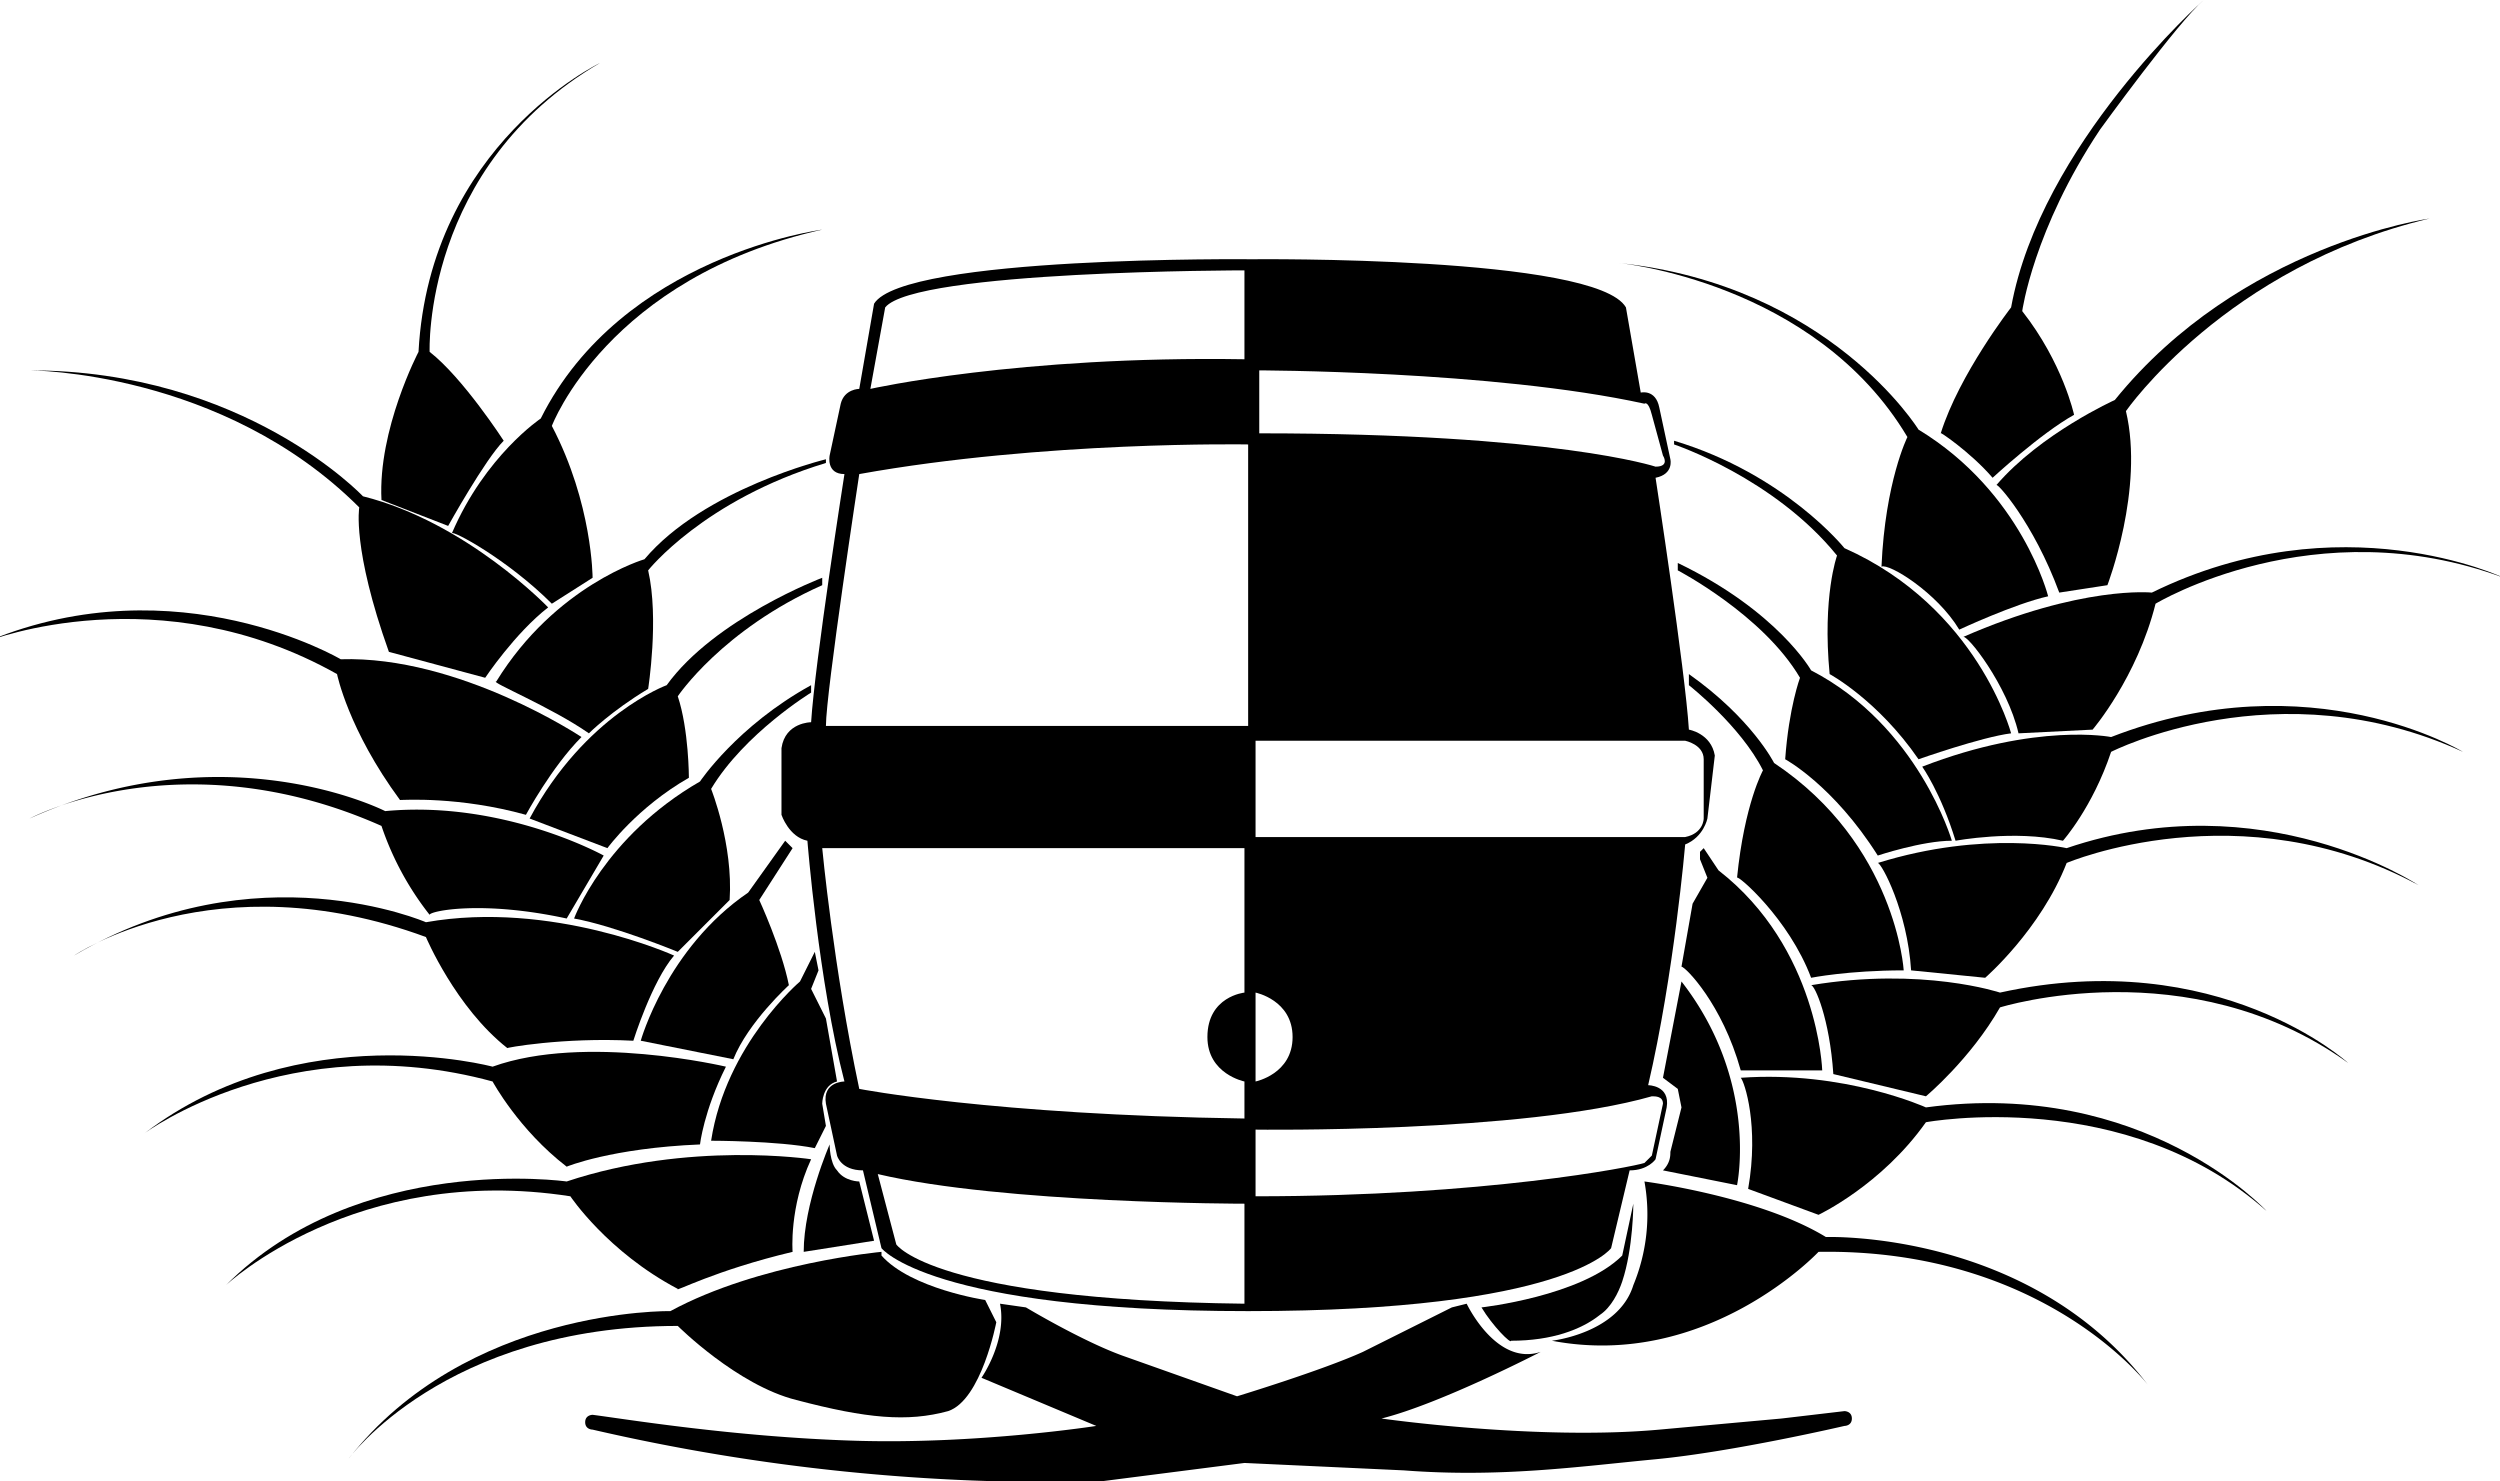 <svg xmlns="http://www.w3.org/2000/svg" viewBox="0 0 67.5 40" style="enable-background:new 0 0 67.5 40" xml:space="preserve"><path d="m14.9 16.3 1.1-.7s0-2-1.1-4.1c0 0 1.5-4 7.3-5.3 0 0-5.4.7-7.6 5.1 0 0-1.5 1-2.4 3.1 0-.1 1.5.7 2.7 1.9z"/><path d="M12.1 14.2s1-1.8 1.5-2.3c0 0-1.1-1.7-2-2.4 0 0-.2-5 4.6-7.8 0 0-4.6 2.2-4.9 7.8 0 0-1.1 2.1-1 4l1.8.7z"/><path d="M13.1 18.3s.8-1.2 1.7-1.9c0 0-2.2-2.3-5-3 0 0-3.2-3.4-9-3.4 0 0 5.2 0 8.9 3.7 0 0-.2 1.1.8 3.9l2.6.7zM15.9 19.8s.6-.6 1.6-1.2c0 0 .3-1.9 0-3.2 0 0 1.5-1.9 4.8-2.9v-.1s-3.3.8-4.9 2.7c0 0-2.4.7-4 3.3-.2 0 1.5.7 2.5 1.4z"/><path d="M16.4 22.9s.8-1.1 2.2-1.9c0 0 0-1.3-.3-2.2 0 0 1.2-1.8 3.9-3v-.2s-2.9 1.1-4.2 2.9c0 0-2.2.8-3.7 3.6l2.1.8z"/><path d="M15.5 24.8s.8-2.2 3.4-3.7c0 0 1-1.5 3-2.6v.2s-1.8 1.1-2.7 2.6c0 0 .6 1.5.5 3l-1.4 1.4s-1.7-.7-2.8-.9z"/><path d="M17.3 28.1s.7-2.5 2.9-4l1-1.4.2.2-.9 1.4s.6 1.3.8 2.3c0 0-1.1 1-1.5 2l-2.5-.5z"/><path d="m22.6 29.2-.3-1.7-.4-.8.2-.5-.1-.5-.4.8s-2 1.7-2.4 4.3c0 0 1.8 0 2.8.2l.3-.6-.1-.6s0-.5.4-.6zM23.6 33.5l-.4-1.6s-.4 0-.6-.3c-.2-.2-.2-.7-.2-.7s-.7 1.6-.7 2.9l1.9-.3zM14.2 22s.7-1.3 1.5-2.1c0 0-3.3-2.2-6.5-2.1 0 0-4.4-2.6-9.5-.5 0 0 4.6-1.8 9.4.9 0 0 .3 1.5 1.7 3.4.1 0 1.6-.1 3.4.4z"/><path d="m15.3 24.8 1-1.7s-2.7-1.5-5.9-1.2c0 0-4.3-2.2-9.6.2 0 0 4.1-2.2 9.5.2a8 8 0 0 0 1.3 2.4c0-.1 1.4-.4 3.7.1z"/><path d="M17.1 28.1s.5-1.6 1.1-2.3c0 0-3.3-1.5-6.7-.9 0 0-4.6-2-9.5.9 0 0 3.8-2.6 9.5-.5 0 0 .8 1.9 2.2 3-.1 0 1.5-.3 3.4-.2z"/><path d="M18.9 30.9s.1-.9.7-2.1c0 0-3.8-.9-6.3 0 0 0-5.2-1.4-9.4 1.8 0 0 3.9-2.9 9.4-1.4 0 0 .7 1.3 2 2.3 0 0 1.2-.5 3.6-.6z"/><path d="M21.4 33.8s-.1-1.2.5-2.5c0 0-3.3-.5-6.6.6 0 0-5.6-.8-9.2 2.8 0 0 3.5-3.3 9.3-2.4 0 0 1 1.5 2.9 2.5-.1.1 1-.5 3.1-1z"/><path d="m26.9 35.7-.3-.6s-2-.3-2.8-1.2v-.1s-3.3.3-5.7 1.6c0 0-5.5-.1-8.7 4 0 0 2.6-3.6 8.9-3.6 0 0 1.6 1.6 3.2 2 1.9.5 3 .6 4.1.3.9-.3 1.3-2.4 1.3-2.4z"/><g><path d="m33.6 39.5-3.9.5A55 55 0 0 1 16 38.6s-.2 0-.2-.2.2-.2.2-.2c.8.1 3.8.6 7.1.7 3.3.1 6.5-.4 6.5-.4l-3.1-1.3s.7-1 .5-2l.7.1s1.5.9 2.6 1.3l3.1 1.1s2.3-.7 3.4-1.2l2.4-1.2.4-.1s.8 1.7 2 1.3c0 0-2.7 1.4-4.3 1.8 0 0 4.2.6 7.5.3l3.3-.3 1.7-.2s.2 0 .2.2-.2.2-.2.2-3 .7-5.1.9-4.2.5-6.8.3l-4.3-.2z"/></g><g><path d="M53.8 12.9s1.3-1.2 2.2-1.7c0 0-.3-1.4-1.4-2.8 0 0 .3-2.2 2.1-4.9 0 0 2.1-2.9 2.8-3.5 0 0-4.4 3.9-5.2 8.3 0 0-1.4 1.8-1.9 3.4-.1-.1.8.5 1.4 1.2z"/><path d="m55.6 16 1.3-.2s1-2.6.5-4.7c0 0 2.7-3.9 8.2-5.2 0 0-5.1.7-8.5 4.9 0 0-2 .9-3.2 2.3 0-.1 1 1 1.7 2.9zM54.5 19.8l2-.1s1.2-1.4 1.7-3.4c0 0 4.3-2.6 9.4-.7 0 0-4.4-2.1-9.5.4 0 0-1.9-.2-5.1 1.2.1-.1 1.2 1.3 1.5 2.6z"/><path d="M52.8 22.7s1.6-.3 2.9 0c0 0 .8-.9 1.3-2.4 0 0 4.5-2.3 9.5 0 0 0-4.1-2.5-9.5-.4 0 0-2-.4-5.1.8 0 0 .5.7.9 2z"/><path d="m51.6 26.2 2 .2s1.5-1.3 2.2-3.1c0 0 4.7-2 9.5.6 0 0-4.2-2.8-9.5-1 0 0-2.2-.5-5.1.4.1 0 .8 1.3.9 2.9z"/><path d="m49.5 29 2.5.6s1.2-1 2-2.4c0 0 5.1-1.6 9.4 1.5 0 0-3.5-3.2-9.4-1.9 0 0-2.1-.7-5.1-.2.1 0 .5.9.6 2.4z"/><path d="m47.2 32.1 1.9.7s1.7-.8 2.9-2.5c0 0 5.4-1 9.2 2.4 0 0-3.3-3.6-9.2-2.8 0 0-2.2-1-5-.8.1.1.5 1.3.2 3zM52.9 17s1.5-.7 2.4-.9c0 0-.7-2.8-3.5-4.5 0 0-2.4-3.9-8.1-4.5 0 0 5.3.5 7.8 4.7 0 0-.6 1.2-.7 3.5.2-.1 1.5.7 2.1 1.7z"/><path d="M51.8 20.5s1.7-.6 2.5-.7c0 0-.9-3.4-4.5-5 0 0-1.6-2-4.6-2.9v.1s2.7.9 4.4 3c0 0-.4 1.1-.2 3.2 0 0 1.3.7 2.4 2.3zM50.7 23.1s1.2-.4 2-.4c0 0-.9-3.1-3.8-4.6 0 0-.9-1.6-3.6-2.9v.2s2.3 1.2 3.3 2.9c0 0-.3.8-.4 2.2 0 0 1.3.7 2.5 2.6z"/><path d="M48.9 26.4s1-.2 2.5-.2c0 0-.2-3.4-3.5-5.6 0 0-.6-1.2-2.3-2.4v.3s1.4 1.1 2 2.3c0 0-.5.9-.7 2.9 0-.1 1.4 1.1 2 2.7z"/><path d="M47 28.9h2.2s-.1-3.3-2.8-5.4l-.4-.6-.1.1v.2l.2.5-.4.7-.3 1.7c.1 0 1.1 1 1.6 2.8z"/><path d="m44.9 31.6 2 .4s.6-2.8-1.5-5.5l-.5 2.6.4.3.1.5-.3 1.2c0 .1 0 .3-.2.5zM44.4 31.9s3.1.4 4.9 1.5c0 0 5.5-.2 8.7 4 0 0-2.8-3.7-8.9-3.6 0 0-3 3.2-7.2 2.4 0 0 1.8-.2 2.2-1.5a5 5 0 0 0 .3-2.8z"/><path d="M40 35.3s2.7-.3 3.8-1.4l.3-1.4s0 1.2-.3 2.1c-.1.3-.3.7-.6.9-.5.4-1.3.7-2.4.7 0 .1-.5-.4-.8-.9z"/></g><g><path d="M46.3 20.4c-.1-.6-.7-.7-.7-.7-.1-1.6-.9-6.8-.9-6.8.5-.1.4-.5.4-.5l-.3-1.4c-.1-.5-.5-.4-.5-.4l-.4-2.3C43.1 6.9 33.8 7 33.8 7s-9.4-.1-10.2 1.2l-.4 2.3s-.4 0-.5.4l-.3 1.4s-.1.5.4.5c0 0-.8 5.1-.9 6.7 0 0-.7 0-.8.7V22s.2.6.7.7c0 0 .3 3.8 1 6.5 0 0-.6 0-.5.6l.3 1.4s.1.4.7.4l.5 2.1s1.3 1.7 9.9 1.7 9.8-1.7 9.8-1.7l.5-2.1c.5 0 .7-.3.7-.3l.3-1.4c.1-.6-.5-.6-.5-.6.7-3 1-6.5 1-6.5.5-.2.6-.7.6-.7l.2-1.7zM33.6 35.2c-8.4-.1-9.4-1.6-9.4-1.6l-.5-1.9c3.4.8 9.9.8 9.9.8v2.7zm0-8.4s-1 .1-1 1.2c0 1 1 1.2 1 1.2v1c-6.8-.1-10.4-.8-10.4-.8-.7-3.3-1-6.5-1-6.5h11.4v3.9zm0-7.2H22.3c0-.9.9-6.8.9-6.8 5-.9 10.5-.8 10.5-.8v7.6zm0-9.9c-6.1-.1-10.1.8-10.1.8l.4-2.2c.8-1 9.7-1 9.7-1v2.4zm.3.3s6.4 0 10.5.9c0 0 .1-.1.2.3l.3 1.1s.2.3-.2.3c0 0-2.7-.9-10.7-.9V10zm0 16.8s1 .2 1 1.2-1 1.2-1 1.2v-2.4zm11 3-.3 1.4-.2.2c-.3.1-4.3.9-10.5.9v-1.8s7.2.1 10.7-.9c.1 0 .3 0 .3.2zm1.1-7.7s0 .4-.5.5H33.9V20h11.6s.5.1.5.5v1.6z"/></g></svg>